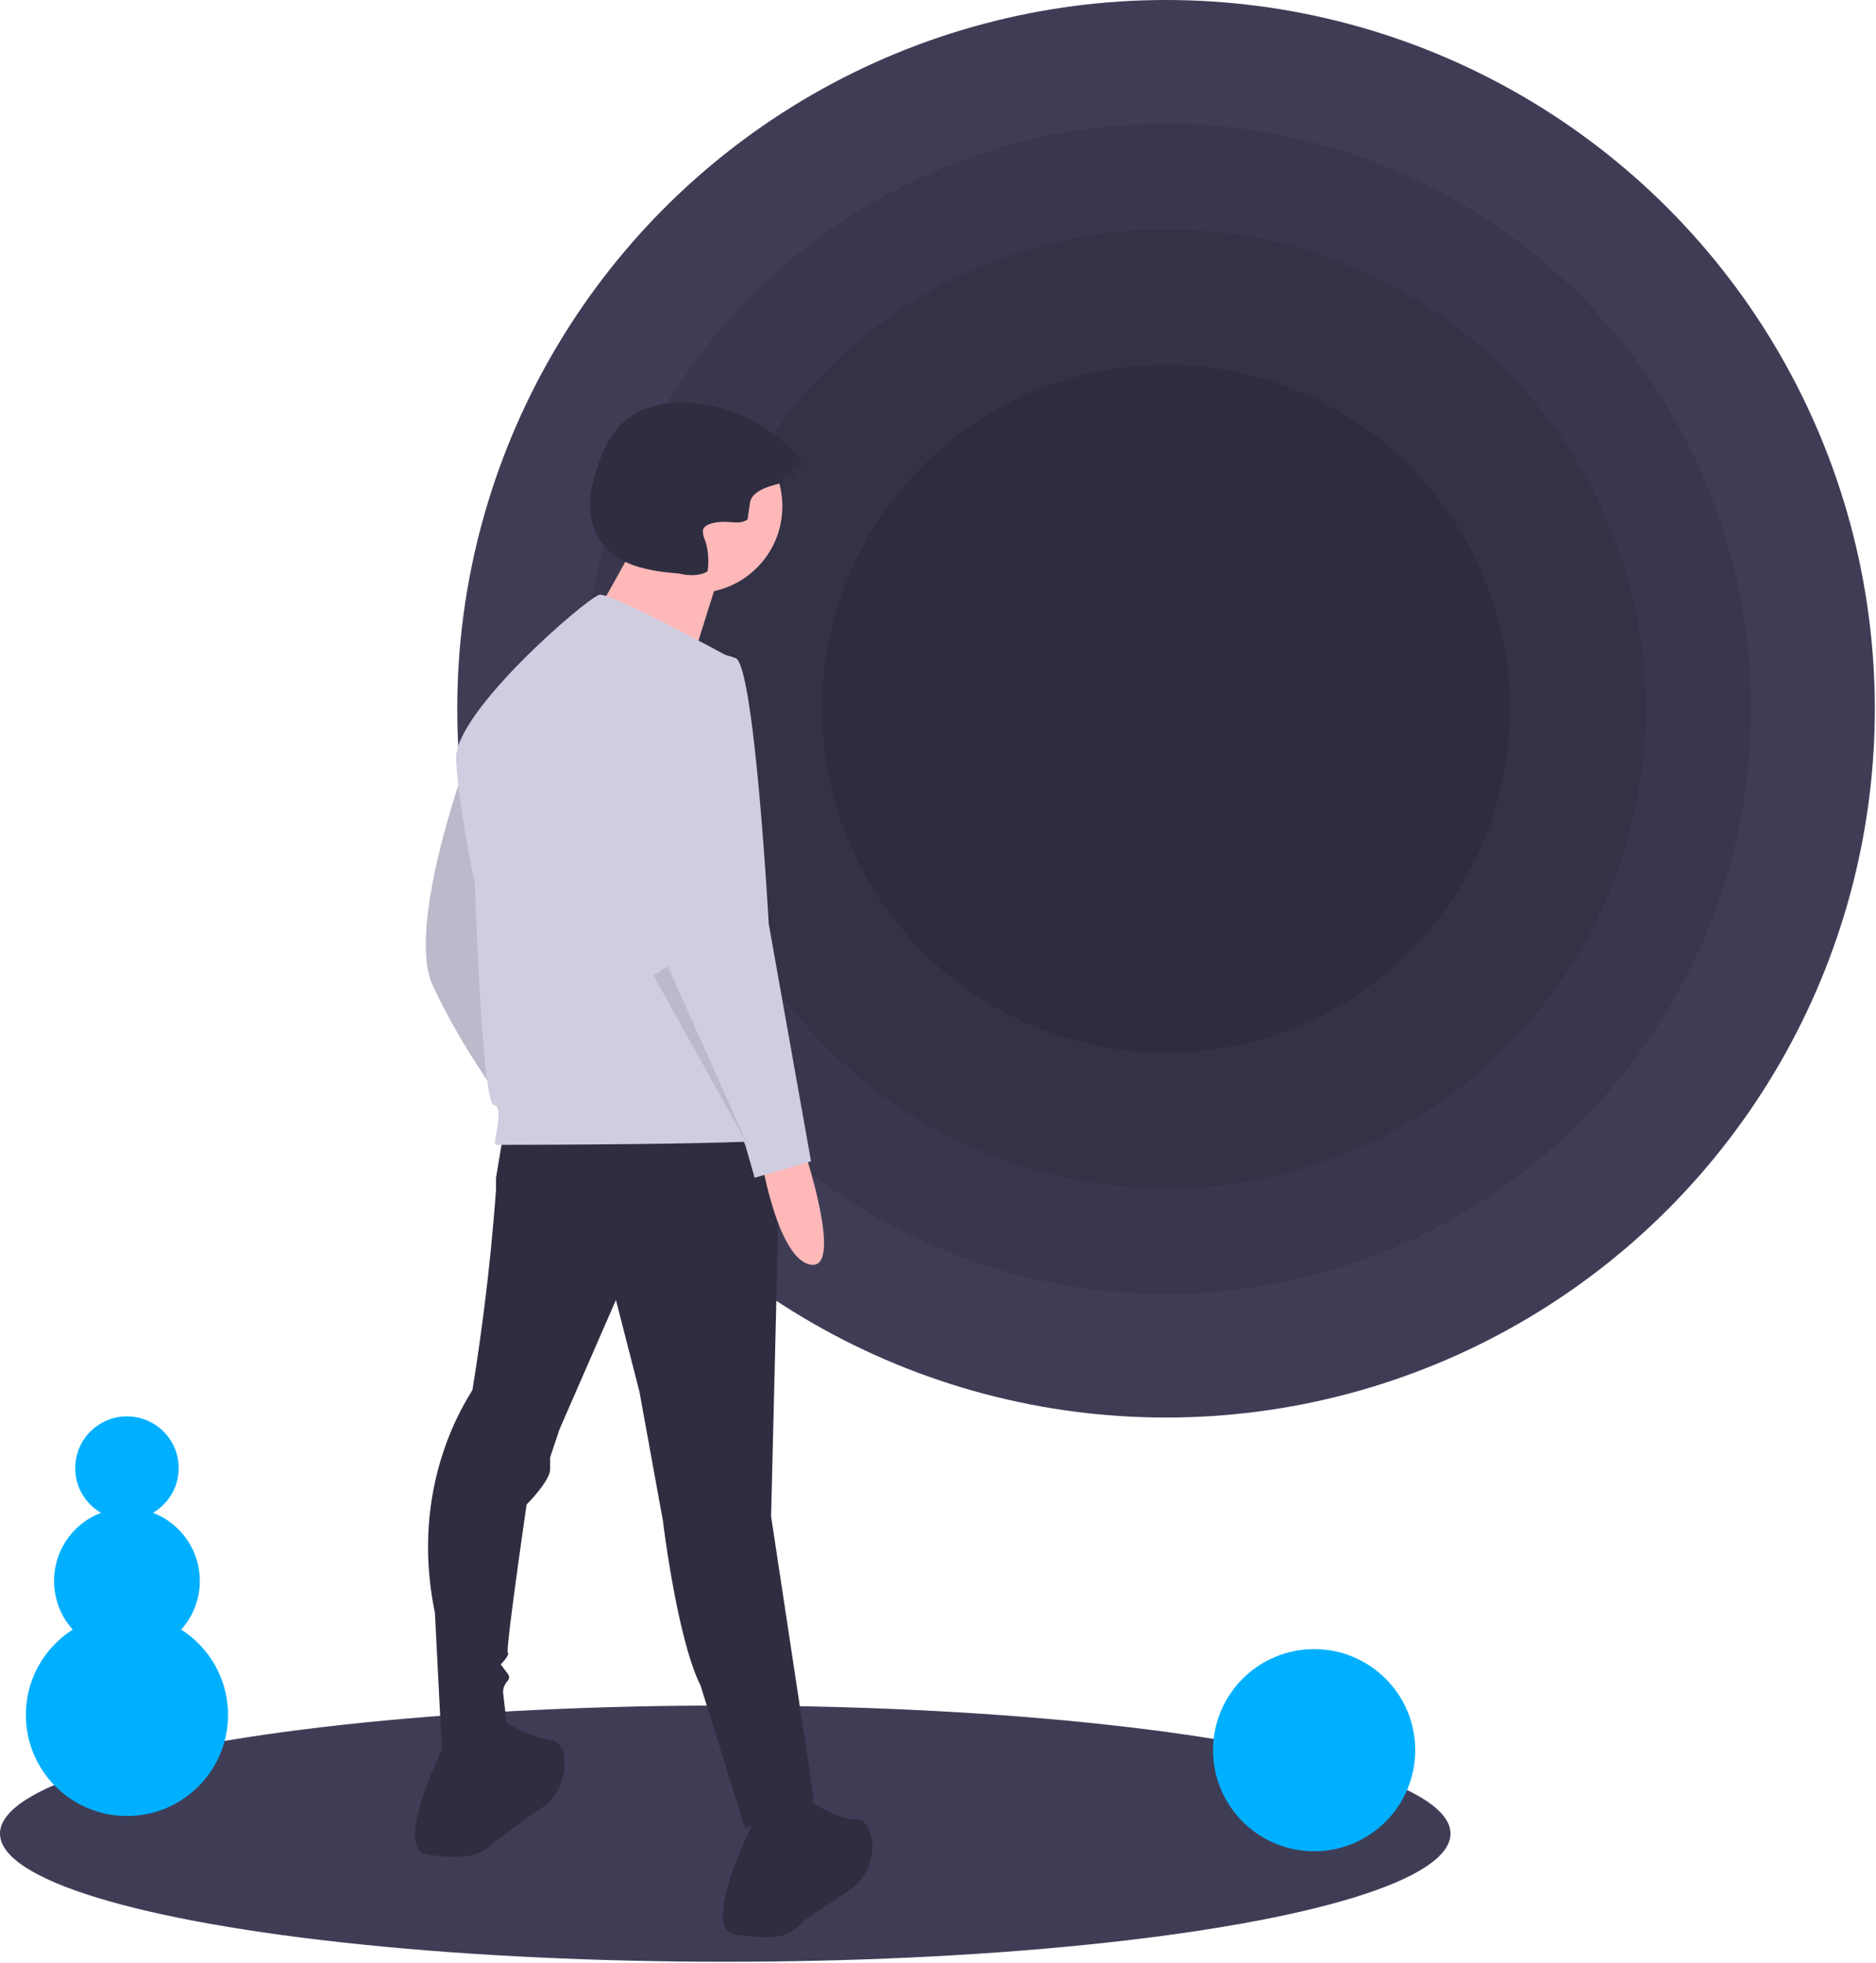 <svg xmlns="http://www.w3.org/2000/svg" data-name="Layer 1" viewBox="0 0 798 835">
  <defs/>
  <ellipse cx="308.5" cy="780" fill="#3f3d56" rx="308.5" ry="54.5"/>
  <circle cx="496" cy="301.5" r="301.5" fill="#3f3d56"/>
  <circle cx="496" cy="301.5" r="248.9" opacity=".1"/>
  <circle cx="496" cy="301.5" r="204" opacity=".1"/>
  <circle cx="496" cy="301.5" r="146.3" opacity=".1"/>
  <path fill="#d0cde1" d="M197 328s-24 67-13 91 27 46 27 46-6-132-14-137z"/>
  <path d="M197 328s-24 67-13 91 27 46 27 46-6-132-14-137z" opacity=".1"/>
  <path fill="#2f2e41" d="M214 483l-3 18v5a981 981 0 01-10 85c1 0-28 37-16 95l3 59s28 1 28-8l-2-17c0-5 4-5 2-8l-3-4s4-4 3-5 8-63 8-63 10-10 10-15v-5l4-12 24-55 10 39 10 55s6 50 16 70l19 61c0-2 30-6 29-14l-18-119 4-164z"/>
  <path fill="#2f2e41" d="M190 740s-24 47-8 49 22 1 29-6l18-13a23 23 0 0011-22c0-4-2-7-6-8-10-1-23-10-23-10zM321 774s-24 47-8 49 22 2 29-6l18-12a23 23 0 0011-22c-1-5-2-8-6-9-11 0-23-10-23-10z"/>
  <circle cx="295.9" cy="215.4" r="36.9" fill="#ffb8b8"/>
  <path fill="#ffb8b8" d="M272 228s-26 48-28 48l47 16 16-51z"/>
  <path fill="#d0cde1" d="M313 281s-53-29-58-28-62 50-61 70 8 53 8 53 3 93 8 94-1 17 1 17 123 0 124-3-22-203-22-203z"/>
  <path fill="#ffb8b8" d="M342 489s17 51 3 49-21-44-21-44z"/>
  <path fill="#d0cde1" d="M297 278s-32 7-27 50 15 88 15 88l32 71 4 14 24-7-18-101s-6-109-14-113a34 34 0 00-16-2z"/>
  <path d="M278 415l40 72-34-76-6 4z" opacity=".1"/>
  <path fill="#2f2e41" d="M333 205v-3l5 1a6 6 0 00-2-4l6-1a64 64 0 00-43-26c-13-2-28 0-36 10-5 5-7 11-9 17-4 11-5 24 3 33 7 9 20 11 32 12 4 1 9 1 12-1a30 30 0 00-1-13 9 9 0 01-1-4c0-3 5-4 9-4s7 1 10-1l1-7c1-7 14-8 14-9z"/>
  <circle cx="559" cy="744.5" r="43" fill="#00b0ff"/>
  <circle cx="54" cy="729.5" r="43" fill="#00b0ff"/>
  <circle cx="54" cy="672.5" r="31" fill="#00b0ff"/>
  <circle cx="54" cy="624.5" r="22" fill="#00b0ff"/>
</svg>
